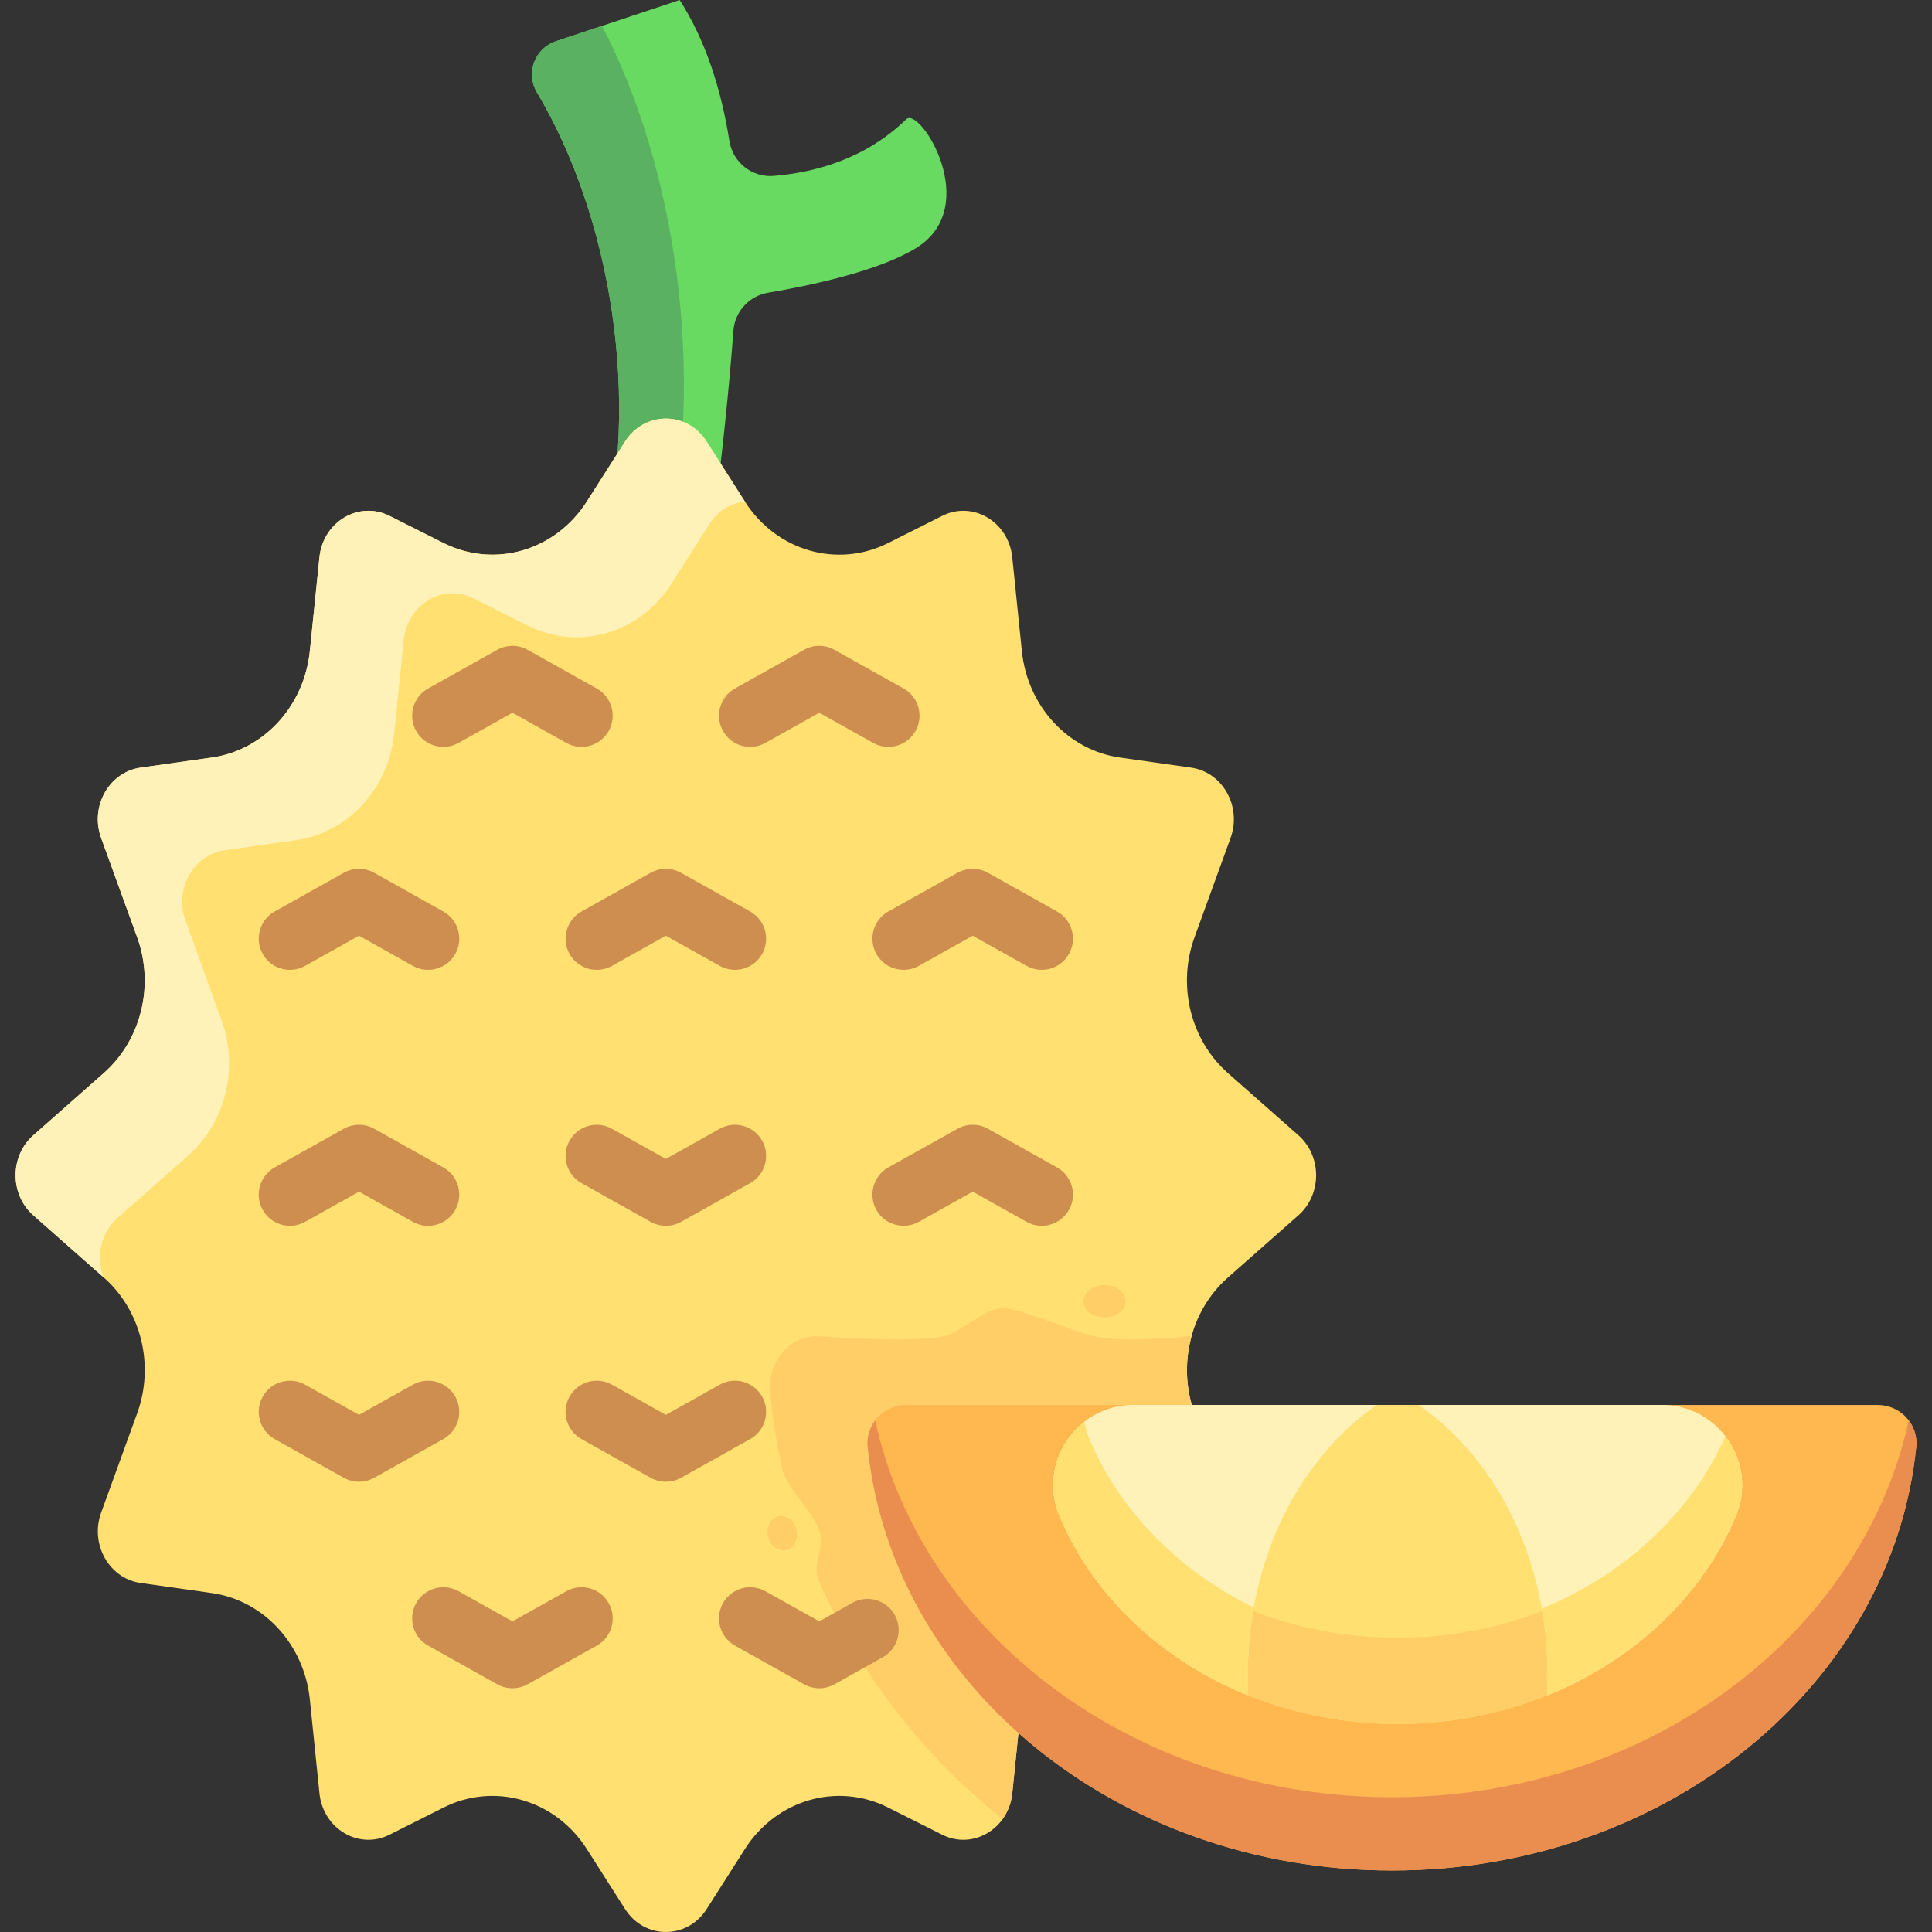 <svg id="Layer_1" enable-background="new 0 0 496 496" height="512" viewBox="0 0 496 496" width="512" xmlns="http://www.w3.org/2000/svg"><rect x="0" y="0" width="496" height="496" fill="#333333" stroke="none"/><path d="m232.673 30.606c-10.897 10.589-24.185 13.719-33.983 14.555-5.563.475-10.551-3.44-11.428-8.954-2.097-13.192-6.056-25.735-12.769-36.207l-31.777 10.585c-5.455 1.817-7.81 8.204-4.866 13.143 18.727 31.409 27.344 79.231 16.047 120.312l27.011 7.229s5.07-35.037 7.379-66.369c.362-4.913 4.037-8.926 8.895-9.747 10.467-1.77 28.228-5.489 37.946-11.432 17.344-10.603 1.037-36.508-2.455-33.115z" fill="#69da61"/><path d="m170.525 143.064c11.284-46.568 2.698-100.77-15.984-136.418l-11.825 3.939c-5.455 1.817-7.81 8.204-4.866 13.143 18.727 31.409 27.344 79.232 16.047 120.312l27.011 7.229s.255-1.767.676-4.845z" fill="#5ab161"/><path d="m315.234 327.982 18.106-15.981c6.057-5.346 6.057-15.193 0-20.539l-18.106-15.981c-9.609-8.481-13.053-22.493-8.566-34.854l9.256-25.501c2.926-8.062-2.029-16.902-10.118-18.049l-18.282-2.592c-13.339-1.891-23.734-13.174-25.184-27.333l-2.465-24.077c-.937-9.152-10.128-14.588-17.985-10.639l-13.871 6.973c-13.062 6.566-28.701 2.037-36.787-10.651l-9.814-15.4c-5.009-7.861-15.944-7.861-20.953 0l-9.817 15.404c-8.086 12.688-23.722 17.213-36.784 10.647l-13.871-6.973c-7.857-3.95-17.048 1.487-17.985 10.639l-2.465 24.077c-1.45 14.159-11.845 25.442-25.184 27.333l-18.283 2.592c-8.089 1.147-13.044 9.987-10.118 18.049l9.256 25.501c4.487 12.361 1.043 26.373-8.566 34.854l-18.105 15.981c-6.057 5.346-6.057 15.193 0 20.539l18.106 15.981c9.609 8.481 13.053 22.493 8.566 34.854l-9.256 25.501c-2.926 8.062 2.029 16.902 10.118 18.049l18.283 2.592c13.339 1.891 23.734 13.174 25.184 27.333l2.465 24.077c.937 9.152 10.128 14.588 17.985 10.639l13.871-6.973c13.062-6.566 28.698-2.041 36.784 10.647l9.817 15.404c5.009 7.861 15.944 7.861 20.953 0l9.817-15.404c8.086-12.688 23.722-17.214 36.784-10.647l13.871 6.973c7.857 3.95 17.048-1.487 17.985-10.639l2.465-24.077c1.45-14.159 11.845-25.442 25.184-27.333l18.283-2.592c8.089-1.147 13.044-9.987 10.118-18.049l-9.256-25.501c-4.489-12.361-1.045-26.373 8.564-34.854z" fill="#ffe070"/><path d="m209.72 343.021c-7.059 0-12.682 6.681-11.973 14.421.614 6.707 1.652 13.295 3.088 19.739 1.08 4.845 7.975 11.046 9.494 15.716 1.623 4.992-2.1 8.44-.002 13.207 10.491 23.836 26.747 44.691 47.056 60.9 1.322-1.845 2.231-4.08 2.491-6.615l2.465-24.077c1.45-14.159 11.845-25.441 25.184-27.333l18.283-2.592c8.089-1.147 13.044-9.986 10.118-18.049l-9.256-25.501c-2.359-6.499-2.506-13.447-.737-19.815 0 0-17.175 1.843-25.352 0-4.096-.923-19.15-7.229-23.349-7.206-4.115.023-10.788 6.281-14.798 7.206-7.97 1.836-32.712-.001-32.712-.001z" fill="#ffce66"/><path d="m30.188 312.669 18.106-15.981c9.609-8.481 13.053-22.493 8.566-34.854l-9.256-25.501c-2.926-8.062 2.029-16.902 10.118-18.049l18.282-2.592c13.339-1.891 23.734-13.174 25.184-27.333l2.465-24.077c.937-9.151 10.128-14.588 17.985-10.639l13.871 6.973c13.062 6.567 28.698 2.041 36.784-10.647l9.817-15.404c2.22-3.483 5.606-5.412 9.122-5.808l-9.814-15.4c-5.009-7.861-15.943-7.861-20.953 0l-9.817 15.404c-8.086 12.687-23.722 17.214-36.784 10.647l-13.871-6.973c-7.857-3.95-17.048 1.487-17.985 10.639l-2.465 24.077c-1.45 14.159-11.845 25.442-25.184 27.333l-18.283 2.592c-8.089 1.147-13.044 9.986-10.118 18.049l9.256 25.501c4.486 12.361 1.043 26.373-8.566 34.854l-18.105 15.982c-6.057 5.346-6.057 15.193 0 20.539l18.021 15.906c-1.949-5.168-.752-11.375 3.624-15.238z" fill="#fff2b9"/><g fill="#cd8e50"><path d="m145.389 190.724-13.835-7.744-13.836 7.744c-3.854 2.158-8.729.783-10.888-3.073-2.158-3.855-.782-8.73 3.073-10.888l17.743-9.932c2.428-1.359 5.387-1.359 7.814 0l17.742 9.932c3.855 2.158 5.231 7.033 3.073 10.888-2.148 3.84-7.02 5.238-10.886 3.073z"/><path d="m224.164 190.724-13.835-7.744-13.835 7.744c-3.854 2.158-8.729.783-10.888-3.073-2.158-3.854-.782-8.729 3.073-10.888l17.742-9.932c2.428-1.359 5.387-1.359 7.814 0l17.742 9.932c3.855 2.158 5.231 7.033 3.073 10.888-2.148 3.84-7.019 5.238-10.886 3.073z"/><path d="m106 247.971-13.835-7.744-13.835 7.744c-3.854 2.158-8.729.783-10.888-3.073-2.158-3.854-.782-8.729 3.073-10.888l17.742-9.932c2.428-1.359 5.387-1.359 7.814 0l17.742 9.932c3.855 2.158 5.231 7.033 3.073 10.888-2.148 3.84-7.02 5.238-10.886 3.073z"/><path d="m184.776 247.971-13.835-7.744-13.835 7.744c-3.854 2.158-8.73.783-10.888-3.073-2.158-3.854-.782-8.729 3.073-10.888l17.742-9.932c2.428-1.359 5.387-1.359 7.814 0l17.742 9.932c3.855 2.158 5.231 7.033 3.073 10.888-2.147 3.84-7.019 5.238-10.886 3.073z"/><path d="m263.552 247.971-13.835-7.744-13.835 7.744c-3.854 2.158-8.729.783-10.888-3.073-2.158-3.854-.782-8.729 3.073-10.888l17.742-9.932c2.428-1.359 5.387-1.359 7.814 0l17.742 9.932c3.855 2.158 5.231 7.033 3.073 10.888-2.148 3.84-7.02 5.238-10.886 3.073z"/><path d="m106 313.678-13.835-7.744-13.835 7.744c-3.854 2.157-8.729.782-10.888-3.073-2.158-3.854-.782-8.729 3.073-10.888l17.742-9.932c2.428-1.359 5.387-1.359 7.814 0l17.742 9.932c3.855 2.158 5.231 7.033 3.073 10.888-2.148 3.84-7.02 5.238-10.886 3.073z"/><path d="m167.034 313.678-17.742-9.932c-3.855-2.158-5.231-7.033-3.073-10.888 2.157-3.856 7.033-5.231 10.888-3.073l13.835 7.744 13.835-7.744c3.854-2.158 8.729-.783 10.888 3.073 2.158 3.854.782 8.729-3.073 10.888l-17.742 9.932c-2.429 1.359-5.388 1.359-7.816 0z"/><path d="m263.552 313.678-13.835-7.744-13.835 7.744c-3.854 2.157-8.729.782-10.888-3.073-2.158-3.854-.782-8.729 3.073-10.888l17.742-9.932c2.428-1.359 5.387-1.359 7.814 0l17.742 9.932c3.855 2.158 5.231 7.033 3.073 10.888-2.148 3.84-7.02 5.238-10.886 3.073z"/><path d="m167.034 379.384-17.742-9.932c-3.855-2.158-5.231-7.033-3.073-10.888 2.157-3.856 7.033-5.231 10.888-3.073l13.835 7.744 13.835-7.744c3.854-2.158 8.729-.783 10.888 3.073 2.158 3.854.782 8.729-3.073 10.888l-17.742 9.932c-2.429 1.359-5.388 1.359-7.816 0z"/><path d="m88.258 379.384-17.742-9.932c-3.855-2.158-5.231-7.033-3.073-10.888 2.158-3.856 7.034-5.231 10.888-3.073l13.835 7.744 13.834-7.744c3.854-2.158 8.729-.783 10.888 3.073 2.158 3.854.782 8.729-3.073 10.888l-17.742 9.932c-2.428 1.359-5.387 1.359-7.815 0z"/><path d="m206.422 432.402-17.742-9.932c-3.855-2.158-5.231-7.033-3.073-10.888 2.158-3.856 7.034-5.232 10.888-3.073l13.835 7.744 8.481-4.747c3.852-2.159 8.729-.782 10.888 3.073s.782 8.729-3.073 10.888l-12.389 6.935c-2.428 1.36-5.387 1.36-7.815 0z"/><path d="m127.646 432.402-17.743-9.932c-3.855-2.157-5.231-7.032-3.073-10.888s7.033-5.232 10.888-3.073l13.836 7.744 13.835-7.744c3.854-2.159 8.729-.783 10.888 3.073 2.158 3.854.782 8.729-3.073 10.888l-17.742 9.932c-2.429 1.36-5.388 1.36-7.816 0z"/></g><path d="m357.359 480.208c-70.531 0-128.441-47.786-134.592-108.745-.583-5.774 4.041-10.759 9.847-10.759h249.489c5.806 0 10.43 4.985 9.847 10.759-6.151 60.959-64.061 108.745-134.591 108.745z" fill="#ffb750"/><path d="m357.359 461.4c65.83 0 120.658-41.63 132.677-96.744 1.418 1.877 2.172 4.265 1.915 6.806-6.151 60.959-64.061 108.745-134.592 108.745s-128.441-47.786-134.592-108.745c-.257-2.542.497-4.929 1.915-6.806 12.018 55.114 66.847 96.744 132.677 96.744z" fill="#ea8e50"/><path d="m358.827 442.593c-39.759 0-73.666-22.16-86.789-53.276-5.728-13.582 4.234-28.613 18.98-28.613h135.618c14.745 0 24.708 15.031 18.98 28.613-13.123 31.116-47.029 53.276-86.789 53.276z" fill="#ffe070"/><path d="m358.827 420.456c38.349 0 71.247-20.62 85.308-50.004 3.342 5.384 4.252 12.293 1.48 18.866-13.123 31.116-47.029 53.276-86.788 53.276s-73.666-22.16-86.789-53.276c-2.772-6.573-1.862-13.481 1.48-18.866 14.062 29.384 46.96 50.004 85.309 50.004z" fill="#ffce66"/><path d="m291.008 360.704h62.421c-20.18 14.068-34.519 40.944-32.983 74.544-22.264-8.98-39.803-25.53-48.407-45.931-5.727-13.579 4.229-28.605 18.969-28.613z" fill="#fff2b9"/><path d="m278.409 365.008c.264 1.52.696 3.044 1.331 4.551 7.778 18.443 22.874 33.718 42.147 43.119-1.273 7.098-1.804 14.644-1.442 22.57-22.264-8.98-39.803-25.53-48.407-45.931-3.842-9.112-.616-18.869 6.371-24.309z" fill="#ffe070"/><path d="m426.647 360.704h-62.421c20.18 14.068 34.518 40.945 32.983 74.544 22.264-8.98 39.803-25.53 48.407-45.931 5.726-13.579-4.23-28.605-18.969-28.613z" fill="#fff2b9"/><ellipse cx="200.907" cy="393.674" fill="#ffce66" rx="3.765" ry="4.424" transform="matrix(.98 -.198 .198 .98 -74.003 47.6)"/><ellipse cx="283.587" cy="334.057" fill="#ffce66" rx="5.4" ry="4.134"/><path d="m442.964 368.751c-8.727 19.549-25.699 35.414-47.143 44.233 1.233 7.009 1.744 14.451 1.387 22.264 22.264-8.98 39.804-25.53 48.407-45.931 3.075-7.288 1.626-14.99-2.651-20.566z" fill="#ffe070"/></svg>